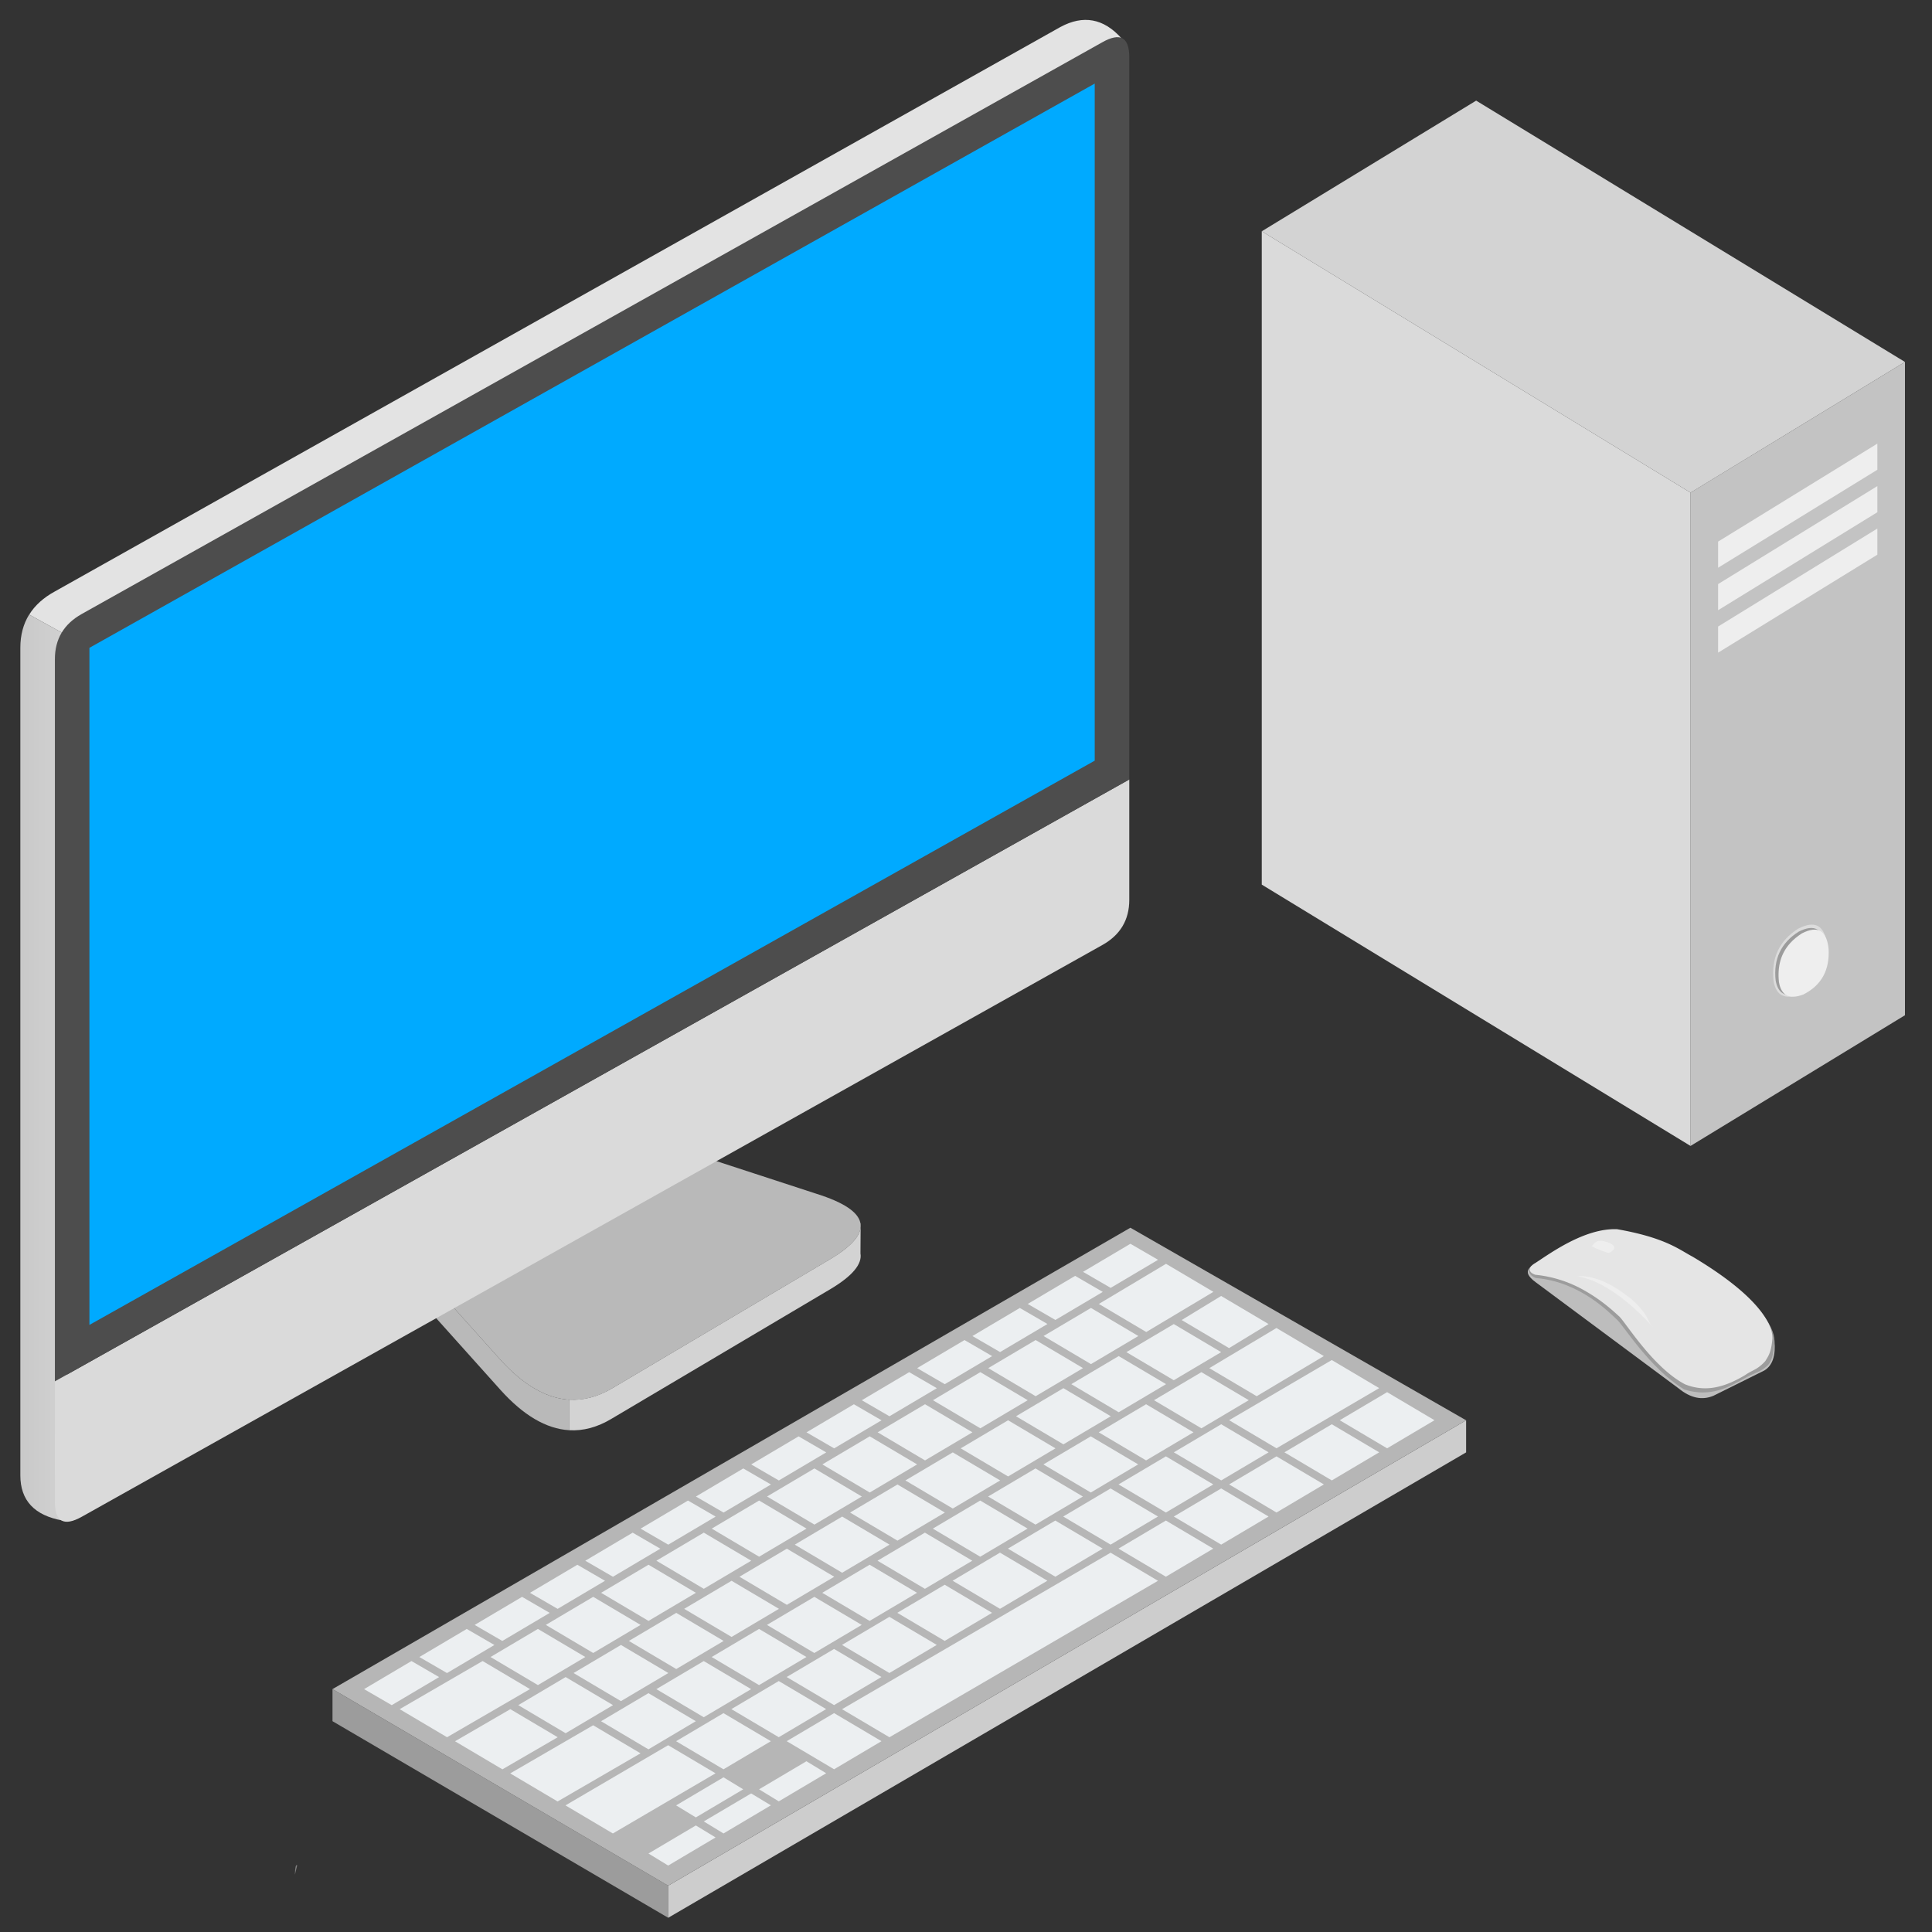 <?xml version="1.0" encoding="UTF-8" standalone="no"?>
<svg
   viewBox="0 0 70 70"
   version="1.1"
   id="pc"
   xmlns:xlink="http://www.w3.org/1999/xlink"
   xmlns="http://www.w3.org/2000/svg">
  <rect x="0" y="0" width="70" height="70" fill="#333333" stroke="none"/>
  <g
     stroke="none"
     id="g17101"
     transform="translate(0,-8.464)">
    <path
       d="m 69.02,21.578 v 23.67 l -7.768,4.735 V 26.312 Z"
       fill="#c3c3c3"
       id="path17073" />
    <path
       d="m 53.484,12.11 -7.768,4.734 15.536,9.469 7.768,-4.735 z"
       fill="#d3d3d3"
       id="path17075" />
    <path
       d="m 45.716,16.844 v 23.671 l 15.536,9.469 V 26.313 Z"
       fill="#dadada"
       id="path17077" />
    <g
       fill="#eeeeee"
       id="g17081">
      <path
         d="m 62.25,29.034 5.77,-3.55 v -0.947 l -5.77,3.55 z m 0,1.539 5.77,-3.55 v -0.947 l -5.77,3.55 z m 0,1.538 5.77,-3.55 v -0.947 l -5.77,3.55 z"
         id="path17079" />
    </g>
    <g
       fill="#b9b9b9"
       id="g17087">
      <path
         d="m 21.173,48.972 8.424,2.75 q 2.898,0.915 0.504,2.352 l -7.938,4.702 q -2.016,1.175 -4.032,-1.045 l -4.187,-4.67 z"
         id="path17083" />
      <path
         d="m 13.944,53.06 4.187,4.67 q 1.243,1.369 2.486,1.447 v 1.106 Q 19.374,60.205 18.131,58.82 l -4.187,-4.67 z"
         id="path17085" />
    </g>
    <path
       d="M 73.471,63.076 Q 75,62.803 75,61.44 V 31.456 q 0,-0.689 -0.319,-1.203 l -2.183,1.203 0.973,31.619"
       fill="url(#a)"
       transform="matrix(-1,0,0,1,75.737,0.479)"
       id="path17089"
       style="fill:url(#a)" />
    <path
       d="M 40.638,9.856 Q 39.665,8.766 38.414,9.446 L 1.99,29.892 q -0.619,0.337 -0.932,0.84 l 2.183,1.204 37.398,-22.08"
       fill="#e3e3e3"
       id="path17091" />
    <path
       d="M 1.99,58.513 40.916,36.706 v 4.36 q 0,1.09 -0.973,1.636 L 2.963,63.419 Q 1.989,63.964 1.989,62.874 Z"
       fill="#dadada"
       id="path17093" />
    <path
       d="M 40.916,36.706 V 10.538 q 0,-1.09 -0.973,-0.545 L 2.963,30.709 Q 1.989,31.254 1.989,32.344 V 58.512 L 40.916,36.706"
       fill="#4d4d4d"
       id="path17095" />
    <path
       d="M 3.24,56.468 V 31.936 L 39.664,11.492 V 36.024 L 3.24,56.468"
       fill="#00aaff"
       id="path17097" />
    <path
       d="m 10.768,76.047 q -0.074,-0.06 -0.083,0.34"
       fill="#c1c1c1"
       fill-opacity="0.56"
       id="path17099" />
  </g>
  <path
     d="m 57.13,46.013 -0.008,0.096"
     fill="none"
     stroke="#cfd8dc"
     stroke-linecap="square"
     stroke-linejoin="miter"
     stroke-width="0.725"
     id="path17103" />
  <path
     d="m 64.29,48.566 q 0.08,0.819 -0.362,1.088 l -1.85,0.919 q -0.613,0.255 -1.252,-0.264 l -5.183,-3.85 c -0.609,-0.44 -0.044,-0.583 -0.176,-0.594 z"
     fill="#bdbdbd"
     stroke="none"
     id="path17105" />
  <path
     d="m 63.178,49.956 c -0.54,0.3 -1.202,0.685 -2.147,0.39 -1.248,-0.746 -2.23,-2.356 -2.443,-2.53 -0.282,-0.256 -1.327,-1.37 -2.932,-1.51 -0.296,-0.103 -0.351,-0.34 -0.111,-0.473 0.524,-0.34 1.907,-1.242 3.083,-1.197 1.762,0.309 2.333,0.744 2.766,1.014 2.623,1.561 2.931,2.61 2.897,2.994 -0.042,0.478 -0.107,0.685 -0.243,0.828 -0.32,0.28 -0.43,0.232 -0.87,0.483 z"
     fill="#9c9c9c"
     stroke="none"
     id="path17107" />
  <path
     d="m 63.227,49.824 c -0.682,0.404 -1.39,0.65 -2.18,0.33 -1.182,-0.624 -2.177,-2.293 -2.391,-2.467 -0.156,-0.141 -0.575,-0.542 -1.19,-0.896 a 4.487,4.487 0 0 0 -1.839,-0.604 c -0.295,-0.103 -0.24,-0.291 0,-0.425 0.525,-0.34 1.786,-1.271 2.962,-1.226 1.762,0.309 2.26,0.746 2.73,0.992 2.623,1.56 2.931,2.61 2.897,2.993 -0.042,0.48 -0.146,0.613 -0.257,0.796 -0.295,0.322 -0.469,0.318 -0.733,0.508 z"
     fill="#e5e5e5"
     stroke="none"
     id="path17109" />
  <path
     d="m 58.429,45.309 c -0.05,0.05 -0.104,0.088 -0.18,0.079 a 1.934,1.934 0 0 1 -0.299,-0.11 c -0.03,-0.014 -0.183,-0.065 -0.255,-0.114 -0.011,-0.01 -0.035,-0.006 -0.01,-0.028 0.036,-0.041 0.123,-0.15 0.225,-0.173 0.158,-0.013 0.213,0.01 0.256,0.023 0.26,0.073 0.311,0.156 0.317,0.19 a 0.136,0.136 0 0 1 -0.002,0.075 c -0.02,0.031 -0.035,0.036 -0.053,0.058 z m 1.471,2.78 c -0.87,-0.943 -1.822,-1.686 -2.757,-1.852 0.875,-0.04 1.632,0.581 1.973,0.836 0.664,0.604 0.537,0.777 0.784,1.015 z"
     fill="#eeeeee"
     stroke="none"
     id="path17111" />
  <path
     d="m 65.158,33.645 q 0.923,-0.471 1.034,0.6 0.074,1.25 -0.985,1.783 -0.813,0.305 -0.948,-0.483 -0.136,-1.25 0.899,-1.901 z"
     fill="#dcdcdc"
     stroke="none"
     id="path17113" />
  <path
     d="m 65.17,33.756 q 0.86,-0.438 0.963,0.558 0.069,1.163 -0.916,1.659 -0.756,0.284 -0.882,-0.45 -0.126,-1.162 0.836,-1.768 z"
     fill="#9c9c9c"
     stroke="none"
     id="path17115" />
  <path
     d="m 65.29,33.816 c 0.573,-0.292 0.894,-0.105 0.963,0.559 0.045,0.775 -0.26,1.328 -0.916,1.658 -0.504,0.19 -0.798,0.04 -0.882,-0.448 -0.063,-0.573 0.073,-1.045 0.408,-1.415 0.117,-0.13 0.26,-0.248 0.427,-0.354 z"
     fill="#eeeeee"
     stroke="none"
     id="path17117" />
  <path
     d="m 31.176,44.323 q 0.102,0.58 -1.075,1.286 l -7.938,4.702 q -0.773,0.45 -1.546,0.402 v 1.106 q 0.773,0.048 1.546,-0.418 l 7.938,-4.702 q 1.177,-0.706 1.075,-1.286 l 0.007,-1.09"
     fill="#d3d3d3"
     stroke="none"
     id="path17119" />
  <path
     d="m 24.187,68.21 28.547,-16.652 -12.013,-6.89 -28.547,16.508 z"
     fill="#eceff1"
     stroke="none"
     id="path17121" />
  <path
     d="m 12.047,61.199 12.164,7.123 v 1.163 l -12.164,-7.123 z"
     fill="#9c9c9c"
     stroke="none"
     id="path17123" />
  <path
     d="m 24.21,69.485 v -1.163 l 28.91,-16.862 v 1.163 l -28.91,16.862"
     fill="#cdcdcd"
     stroke="none"
     id="path17125" />
  <path
     d="m 24.21,68.322 28.91,-16.862 -12.164,-6.977 -28.908,16.716 z m 17.747,-11.047 -9.731,5.669 -1.717,-1.017 9.73,-5.67 z m -26.047,3.489 -1.717,1.017 -1.002,-0.581 1.717,-1.017 z m 2.003,-1.163 -1.717,1.017 -1.002,-0.581 1.717,-1.017 z m 2.004,-1.163 -1.717,1.017 -1.002,-0.581 1.717,-1.017 z m 2.004,-1.163 -1.717,1.017 -1.002,-0.581 1.717,-1.017 z m 2.004,-1.163 -1.717,1.017 -1.002,-0.581 1.717,-1.017 z m 2.004,-1.163 -1.717,1.017 -1.002,-0.581 1.717,-1.017 z m 2.004,-1.163 -1.717,1.017 -1.002,-0.581 1.717,-1.017 z m 2.003,-1.163 -1.717,1.017 -1.002,-0.581 1.717,-1.017 z m 2.004,-1.163 -1.717,1.017 -1.002,-0.581 1.717,-1.017 z m 2.004,-1.163 -1.717,1.017 -1.002,-0.581 1.717,-1.017 z m 2.004,-1.163 -1.717,1.017 -1.002,-0.581 1.717,-1.017 z m 2.004,-1.163 -1.717,1.017 -1.002,-0.581 1.717,-1.017 z m 2.004,-1.163 -1.717,1.017 -1.002,-0.581 1.717,-1.017 z m 2.003,-1.163 -1.717,1.017 -1.002,-0.581 1.717,-1.017 z m -22.756,15.554 -3.005,1.744 -1.717,-1.017 3.005,-1.744 z m 2.004,-1.163 -1.717,1.018 -1.717,-1.018 1.717,-1.017 z m 2.003,-1.163 -1.717,1.018 -1.717,-1.018 1.717,-1.017 z m 2.004,-1.163 -1.717,1.018 -1.717,-1.018 1.717,-1.017 z m 2.004,-1.163 -1.718,1.018 -1.717,-1.018 1.717,-1.017 z m 2.004,-1.163 -1.717,1.018 -1.717,-1.018 1.717,-1.017 z m 2.004,-1.163 -1.717,1.018 -1.717,-1.018 1.717,-1.017 z m 2.004,-1.163 -1.717,1.018 -1.717,-1.018 1.717,-1.017 z m 2.003,-1.163 -1.717,1.018 -1.717,-1.018 1.717,-1.017 z m 2.004,-1.163 -1.717,1.018 -1.717,-1.018 1.717,-1.017 z m 2.004,-1.163 -1.717,1.018 -1.717,-1.018 1.717,-1.017 z m 2.004,-1.163 -1.717,1.018 -1.717,-1.018 1.717,-1.017 z m 2.719,-1.6 -2.433,1.455 -1.717,-1.017 2.433,-1.454 z m -23.756,16.137 -2.004,1.163 -1.717,-1.017 2.004,-1.163 z m 2.004,-1.163 -1.717,1.018 -1.717,-1.018 1.717,-1.017 z m 2.004,-1.163 -1.717,1.018 -1.717,-1.018 1.717,-1.017 z m 2.004,-1.163 -1.717,1.018 -1.717,-1.018 1.717,-1.017 z m 2.004,-1.163 -1.717,1.018 -1.717,-1.018 1.717,-1.017 z m 2.003,-1.163 -1.717,1.018 -1.717,-1.018 1.717,-1.017 z m 2.004,-1.163 -1.717,1.018 -1.717,-1.018 1.717,-1.017 z m 2.004,-1.163 -1.717,1.018 -1.717,-1.018 1.717,-1.017 z m 2.004,-1.163 -1.717,1.018 -1.717,-1.018 1.717,-1.017 z m 2.004,-1.163 -1.717,1.018 -1.717,-1.018 1.717,-1.017 z m 2.004,-1.163 -1.717,1.018 -1.717,-1.018 1.717,-1.017 z m 2.003,-1.163 -1.717,1.018 -1.717,-1.018 1.717,-1.017 z m 1.996,-1.16 -1.717,1.018 -1.717,-1.018 1.717,-1.017 z m 1.717,-1.018 -1.431,0.872 -1.717,-1.017 1.43,-0.872 z m -20.751,14.39 -1.717,1.019 -1.717,-1.018 1.717,-1.017 z m -2.003,1.164 -3.005,1.744 -1.717,-1.017 3.005,-1.744 z m 4.007,-2.326 -1.717,1.018 -1.717,-1.018 1.717,-1.017 z m 2.004,-1.164 -1.717,1.018 -1.717,-1.018 1.717,-1.017 z m 4.007,-2.326 -1.717,1.018 -1.717,-1.018 1.717,-1.017 z m -2.004,1.163 -1.717,1.018 -1.717,-1.018 1.717,-1.017 z m 6.01,-3.49 -1.717,1.019 -1.717,-1.018 1.717,-1.017 z m -2.004,1.164 -1.717,1.018 -1.717,-1.018 1.717,-1.017 z m 6.01,-3.49 -1.716,1.019 -1.717,-1.018 1.717,-1.017 z m -2.003,1.164 -1.717,1.018 -1.717,-1.018 1.717,-1.017 z m 6.01,-3.49 -1.716,1.019 -1.717,-1.018 1.717,-1.017 z m -2.003,1.164 -1.717,1.018 -1.717,-1.018 1.717,-1.017 z m 4.723,-2.762 -2.433,1.454 -1.717,-1.017 2.433,-1.454 z m -22.04,15.117 -3.72,2.18 -1.717,-1.018 3.72,-2.18 z m 2.005,-1.163 -1.717,1.018 -1.717,-1.018 1.717,-1.017 z m 2.003,-1.163 -1.717,1.018 -1.717,-1.018 1.717,-1.017 z m 2.004,-1.163 -1.717,1.018 -1.717,-1.018 1.717,-1.017 z m 2.004,-1.163 -1.717,1.018 -1.717,-1.018 1.717,-1.017 z m 2.004,-1.163 -1.717,1.018 -1.717,-1.018 1.717,-1.017 z m 2.004,-1.163 -1.717,1.018 -1.717,-1.018 1.717,-1.017 z m 2.004,-1.163 -1.717,1.018 -1.717,-1.018 1.717,-1.017 z m 2.003,-1.163 -1.717,1.018 -1.717,-1.018 1.717,-1.017 z m 2.004,-1.163 -1.717,1.018 -1.717,-1.018 1.717,-1.017 z m 2.004,-1.163 -1.717,1.018 -1.717,-1.018 1.717,-1.017 z m 4.007,-2.326 -3.721,2.18 -1.717,-1.018 3.72,-2.18 z m 2.004,1.163 -1.717,1.018 -1.717,-1.018 1.717,-1.017 z m -2.004,1.163 -1.717,1.018 -1.717,-1.018 1.717,-1.017 z m -2.004,1.163 -1.717,1.018 -1.717,-1.018 1.717,-1.017 z m -2.004,1.163 -1.717,1.018 -1.717,-1.018 1.717,-1.017 z m -2.004,1.163 -1.717,1.018 -1.717,-1.018 1.717,-1.017 z m -12.021,6.977 -1.717,1.018 -1.717,-1.018 1.717,-1.017 z m -5.01,1.744 -1.716,1.018 -0.715,-0.436 1.717,-1.017 z m 1.003,0.58 -1.717,1.019 -0.715,-0.436 1.717,-1.014 z m -2.004,1.164 -1.717,1.018 -0.715,-0.436 1.717,-1.017 z m 4.007,-2.326 -1.717,1.018 -0.715,-0.436 1.717,-1.017 z"
     fill="#b6b6b6"
     stroke="none"
     id="path17127" />
  <defs
     id="defs17152">
    <linearGradient
       id="d"
       x1="0.83"
       y1="0"
       x2="0.17"
       y2="1">
      <stop
         offset="0%"
         stop-color="#339c8b"
         id="stop17129" />
      <stop
         offset="100%"
         stop-color="#45c3ae"
         id="stop17131" />
    </linearGradient>
    <linearGradient
       id="b"
       x1="0"
       y1="0.5"
       x2="1"
       y2="0.5">
      <stop
         offset="0%"
         stop-color="#d6d6d6"
         id="stop17134" />
      <stop
         offset="100%"
         stop-color="#c9c9c9"
         id="stop17136" />
    </linearGradient>
    <linearGradient
       id="e"
       x1="0"
       y1="0"
       x2="1"
       y2="1">
      <stop
         offset="0%"
         stop-color="#0af"
         id="stop17139" />
      <stop
         offset="100%"
         stop-color="#00387f"
         id="stop17141" />
    </linearGradient>
    <linearGradient
       id="g"
       x1="0"
       y1="0.83"
       x2="1"
       y2="0.17">
      <stop
         offset="0%"
         stop-color="#339c8b"
         id="stop17144" />
      <stop
         offset="100%"
         stop-color="#45c3ae"
         id="stop17146" />
    </linearGradient>
    <linearGradient
       xlink:href="#b"
       id="a"
       x1="262.586"
       y1="12.884"
       x2="271.648"
       y2="12.884"
       gradientTransform="scale(0.276,3.622)"
       gradientUnits="userSpaceOnUse" />
    <path
       id="c"
       d="M 9.337,23.344 1.378,18.447 v -1.306 l 7.959,4.897 z" />
    <path
       id="f"
       d="M 5.309,41.53 Q 4.124,40.926 3.982,42.3 3.887,43.904 5.245,44.588 6.288,44.98 6.462,43.969 6.636,42.365 5.309,41.53 Z" />
  </defs>
</svg>
